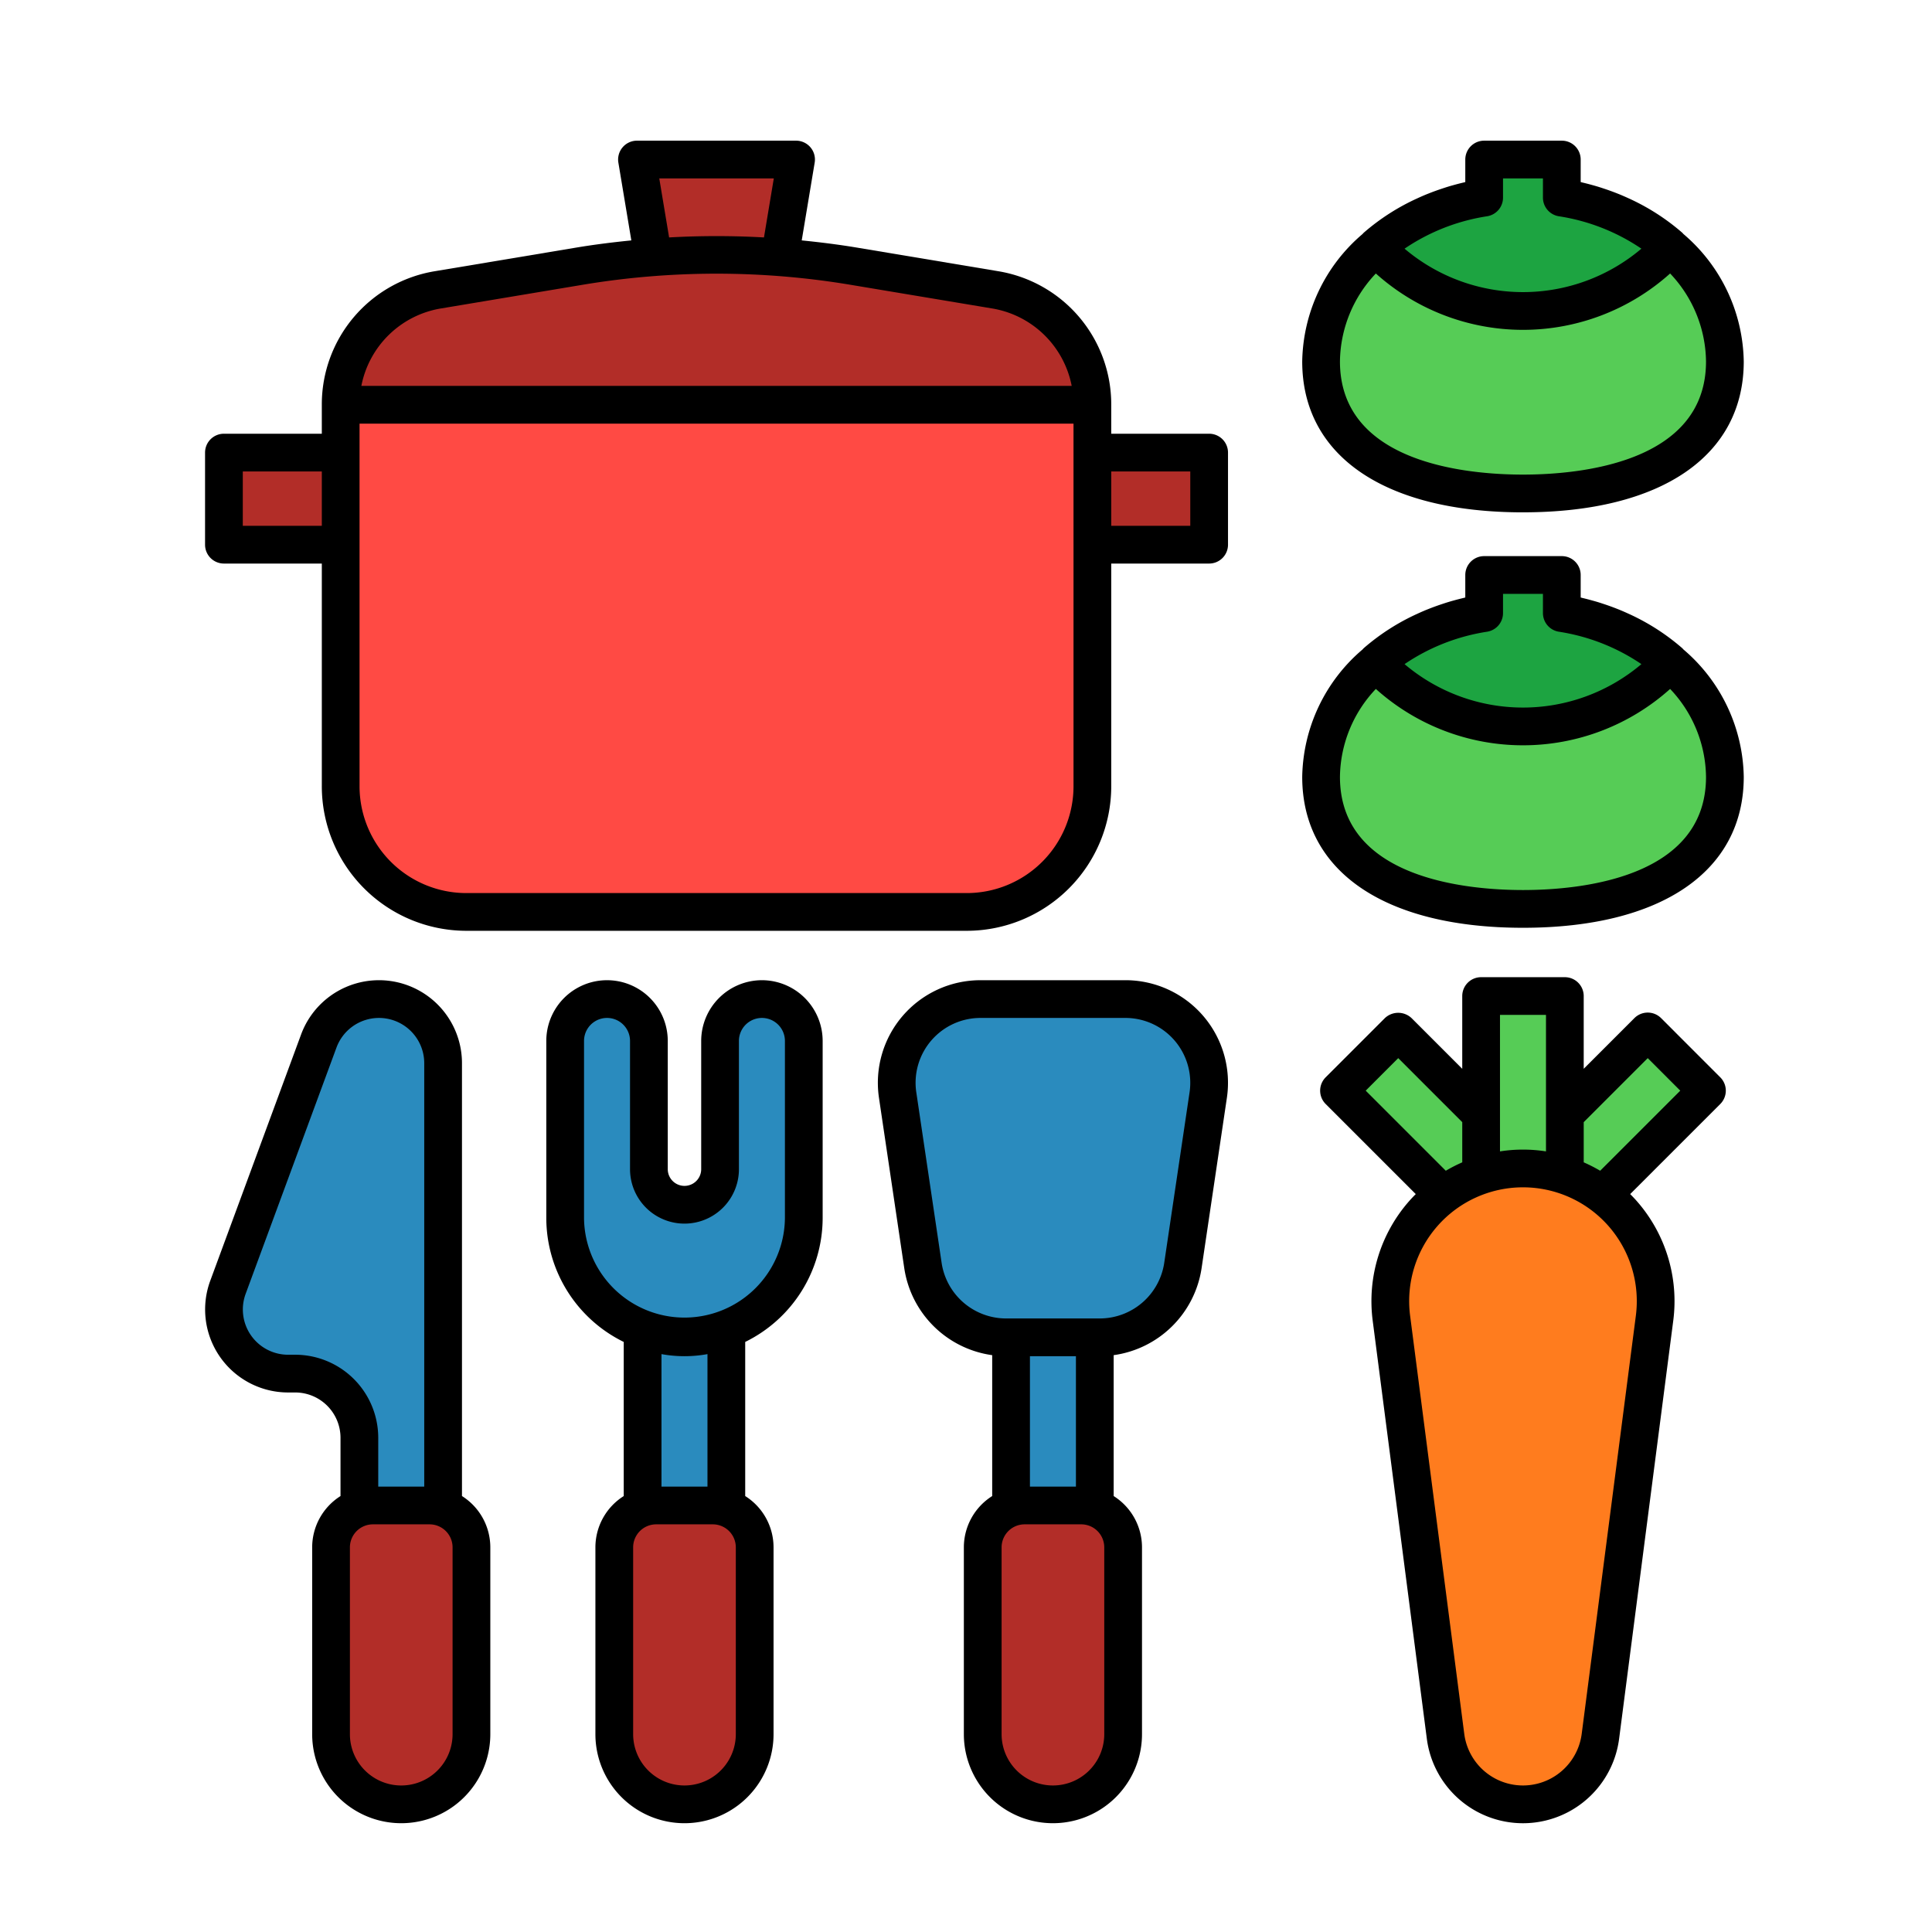 <svg id="color_Line_copy" height="512" viewBox="0 0 256 256" width="512" xmlns="http://www.w3.org/2000/svg" data-name="color Line copy"><g fill="#b22d28"><path d="m138.028 59.97h22.189v12.204h-22.189z"/><path d="m29.672 59.97h22.189v12.204h-22.189z"/><path d="m102.156 41.11h-14.423l-3.328-19.97h21.08z"/></g><path d="m45.143 53.632v50.562a16.642 16.642 0 0 0 16.642 16.642h66.32a16.642 16.642 0 0 0 16.642-16.642v-50.562z" fill="#ff4a44"/><path d="m45.143 53.632a15.443 15.443 0 0 1 12.898-15.232l18.69-3.123a110.522 110.522 0 0 1 36.427 0l18.69 3.123a15.443 15.443 0 0 1 12.898 15.232h-99.603z" fill="#b22d28"/><path d="m185.883 136.42h11.095v28.512h-11.095z" fill="#56cc56" transform="matrix(.707 -.707 .707 .707 -50.476 179.494)"/><path d="m197.92 145.129h28.512v11.095h-28.512z" fill="#56cc56" transform="matrix(.707 -.707 .707 .707 -44.399 194.163)"/><path d="m196.256 131.983h11.095v28.512h-11.095z" fill="#56cc56"/><path d="m201.803 239.085a10.346 10.346 0 0 1 -10.26-9.017l-7.174-55.402a17.58 17.58 0 0 1 17.434-19.838 17.58 17.58 0 0 1 17.434 19.838l-7.174 55.402a10.346 10.346 0 0 1 -10.26 9.017z" fill="#ff7c1e"/><path d="m228.556 47.893c0 12.218-11.978 17.492-26.753 17.492s-26.753-5.274-26.753-17.492 11.978-22.123 26.753-22.123 26.753 9.905 26.753 22.123z" fill="#56cc56"/><path d="m206.948 26.186v-5.046h-10.29v5.046a28.632 28.632 0 0 0 -14.302 6.523 26.504 26.504 0 0 0 38.893 0 28.632 28.632 0 0 0 -14.302-6.523z" fill="#1da441"/><path d="m228.556 102.943c0 12.218-11.978 17.492-26.753 17.492s-26.753-5.274-26.753-17.492 11.978-22.123 26.753-22.123 26.753 9.905 26.753 22.123z" fill="#56cc56"/><path d="m206.948 81.236v-5.046h-10.29v5.046a28.632 28.632 0 0 0 -14.302 6.523 26.504 26.504 0 0 0 38.893 0 28.632 28.632 0 0 0 -14.302-6.523z" fill="#1da441"/><path d="m50.215 132.382a8.499 8.499 0 0 0 -7.974 5.558l-12.036 32.629a8.499 8.499 0 0 0 7.974 11.44h.941a8.499 8.499 0 0 1 8.499 8.499v25.278h11.095v-74.905a8.499 8.499 0 0 0 -8.499-8.499z" fill="#2a8bbe"/><path d="m62.469 229.783v-24.753a5.547 5.547 0 0 0 -5.547-5.547h-7.51a5.547 5.547 0 0 0 -5.547 5.547v24.752a9.302 9.302 0 0 0 9.302 9.302 9.302 9.302 0 0 0 9.302-9.302z" fill="#b22d28"/><path d="m85.15 168.141h11.095v47.645h-11.095z" fill="#2a8bbe"/><path d="m95.412 137.929v16.991a4.715 4.715 0 0 1 -4.715 4.715 4.715 4.715 0 0 1 -4.715-4.715v-16.991a5.547 5.547 0 0 0 -5.547-5.547 5.547 5.547 0 0 0 -5.547 5.547v23.463a15.81 15.81 0 0 0 15.81 15.81 15.81 15.81 0 0 0 15.81-15.81v-23.463a5.547 5.547 0 0 0 -5.547-5.547 5.547 5.547 0 0 0 -5.548 5.547z" fill="#2a8bbe"/><path d="m99.999 229.783v-24.753a5.547 5.547 0 0 0 -5.547-5.547h-7.51a5.547 5.547 0 0 0 -5.547 5.547v24.752a9.302 9.302 0 0 0 9.302 9.302 9.302 9.302 0 0 0 9.302-9.302z" fill="#b22d28"/><path d="m133.971 168.141h11.095v47.645h-11.095z" fill="#2a8bbe"/><path d="m118.942 145.107 3.361 22.631a11.095 11.095 0 0 0 10.974 9.465h12.482a11.095 11.095 0 0 0 10.974-9.465l3.361-22.631a11.095 11.095 0 0 0 -10.974-12.724h-19.205a11.095 11.095 0 0 0 -10.974 12.724z" fill="#2a8bbe"/><path d="m148.82 229.783v-24.753a5.547 5.547 0 0 0 -5.547-5.547h-7.51a5.547 5.547 0 0 0 -5.547 5.547v24.752a9.302 9.302 0 0 0 9.302 9.302 9.302 9.302 0 0 0 9.302-9.302z" fill="#b22d28"/><path d="m160.217 57.471h-12.971v-3.839a17.887 17.887 0 0 0 -14.986-17.697l-18.69-3.123c-2.44-.407-4.887-.711-7.337-.958l1.716-10.303a2.499 2.499 0 0 0 -2.466-2.911h-21.079a2.499 2.499 0 0 0 -2.466 2.911l1.717 10.303c-2.45.247-4.898.55-7.337.958l-18.69 3.123a17.887 17.887 0 0 0 -14.986 17.697v3.839h-12.971a2.5 2.5 0 0 0 -2.5 2.5v12.203a2.5 2.5 0 0 0 2.5 2.5h12.971v29.52a19.163 19.163 0 0 0 19.142 19.142h66.32a19.163 19.163 0 0 0 19.142-19.142v-29.52h12.971a2.5 2.5 0 0 0 2.5-2.5v-12.203a2.5 2.5 0 0 0 -2.5-2.5zm-117.574 12.203h-10.471v-7.203h10.471zm59.89-46.034-1.303 7.821a112.565 112.565 0 0 0 -12.57 0l-1.303-7.821zm-44.08 17.227 18.69-3.123a107.78 107.78 0 0 1 35.602 0l18.691 3.123a12.897 12.897 0 0 1 10.57 10.266h-94.124a12.897 12.897 0 0 1 10.57-10.266zm83.793 63.328a14.157 14.157 0 0 1 -14.142 14.142h-66.32a14.157 14.157 0 0 1 -14.142-14.142v-48.062h94.603zm15.471-34.52h-10.471v-7.203h10.471z"/><path d="m220.102 134.905a2.5 2.5 0 0 0 -3.536 0l-6.716 6.716v-9.639a2.5 2.5 0 0 0 -2.5-2.5h-11.095a2.5 2.5 0 0 0 -2.5 2.5v9.639l-6.716-6.716a2.574 2.574 0 0 0 -3.536 0l-7.845 7.846a2.499 2.499 0 0 0 0 3.535l11.938 11.937c-.3.3-.594.608-.876.929a20.084 20.084 0 0 0 -4.832 15.835l7.174 55.401a12.846 12.846 0 0 0 25.48 0l7.174-55.401a20.084 20.084 0 0 0 -4.832-15.835c-.282-.321-.576-.629-.876-.929l11.938-11.937a2.499 2.499 0 0 0 0-3.535zm-21.346-.423h6.095v18.082a19.765 19.765 0 0 0 -6.095 0zm-17.793 10.036 4.31-4.311 8.483 8.484v5.326a20.064 20.064 0 0 0 -2.18 1.114zm35.795 29.826-7.174 55.401a7.846 7.846 0 0 1 -15.562 0l-7.174-55.401a15.08 15.08 0 1 1 29.91 0zm-4.727-19.214a20.064 20.064 0 0 0 -2.18-1.114v-5.325l8.483-8.484 4.31 4.311z"/><path d="m201.803 67.886c18.317 0 29.253-7.474 29.253-19.993a22.63 22.63 0 0 0 -7.992-16.885c-.056-.06-.104-.124-.167-.179a29.256 29.256 0 0 0 -7.125-4.564l-.067-.031c-.399-.181-.802-.357-1.211-.523-.045-.018-.091-.035-.136-.053q-.912-.364-1.854-.674c-.287-.096-.575-.19-.867-.278-.218-.065-.437-.127-.657-.187q-.639-.178-1.29-.332c-.081-.019-.16-.044-.241-.062v-2.985a2.5 2.5 0 0 0 -2.5-2.5h-10.29a2.5 2.5 0 0 0 -2.5 2.5v2.985c-.08.018-.158.042-.237.061q-.654.154-1.296.333c-.219.06-.438.122-.654.187-.291.088-.579.182-.866.278q-.947.312-1.864.678c-.042.017-.085.032-.126.049-.411.166-.815.343-1.216.525l-.06.028a29.251 29.251 0 0 0 -7.129 4.566c-.063.055-.111.119-.167.179a22.63 22.63 0 0 0 -7.993 16.886c0 12.52 10.936 19.993 29.253 19.993zm-4.747-39.231a2.499 2.499 0 0 0 2.102-2.468v-2.547h5.29v2.547a2.499 2.499 0 0 0 2.102 2.468 26.681 26.681 0 0 1 10.945 4.295 24.269 24.269 0 0 1 -31.384 0 26.676 26.676 0 0 1 10.945-4.295zm-14.75 7.583a29.183 29.183 0 0 0 38.993 0 17.203 17.203 0 0 1 4.757 11.656c0 13.532-16.961 14.993-24.253 14.993s-24.253-1.461-24.253-14.993a17.203 17.203 0 0 1 4.757-11.655z"/><path d="m223.064 86.057c-.056-.06-.104-.124-.167-.179a29.251 29.251 0 0 0 -7.125-4.564l-.067-.031c-.399-.181-.802-.357-1.211-.523-.045-.018-.091-.035-.136-.053q-.912-.364-1.854-.674c-.287-.096-.575-.19-.867-.278-.218-.065-.437-.127-.657-.187q-.639-.178-1.29-.332c-.081-.019-.16-.044-.241-.062v-2.985a2.5 2.5 0 0 0 -2.5-2.5h-10.29a2.5 2.5 0 0 0 -2.5 2.5v2.985c-.08.018-.158.042-.237.061q-.654.154-1.296.333c-.219.06-.438.122-.654.187-.291.088-.579.182-.866.278q-.947.312-1.864.678c-.042.017-.085.032-.126.049-.411.166-.815.343-1.216.525l-.06.028a29.249 29.249 0 0 0 -7.129 4.565 2.443 2.443 0 0 0 -.167.179 22.631 22.631 0 0 0 -7.993 16.886c0 12.52 10.935 19.993 29.253 19.993s29.253-7.474 29.253-19.993a22.63 22.63 0 0 0 -7.992-16.885zm-26.008-2.353a2.499 2.499 0 0 0 2.102-2.468v-2.546h5.29v2.547a2.5 2.5 0 0 0 2.102 2.468 26.681 26.681 0 0 1 10.945 4.295 24.269 24.269 0 0 1 -31.384 0 26.673 26.673 0 0 1 10.945-4.295zm4.747 34.231c-7.292 0-24.253-1.461-24.253-14.993a17.203 17.203 0 0 1 4.757-11.655 29.183 29.183 0 0 0 38.993 0 17.203 17.203 0 0 1 4.757 11.655c-0 13.532-16.961 14.993-24.253 14.993z"/><path d="m61.214 198.235v-57.354a10.999 10.999 0 0 0 -21.318-3.807l-12.036 32.63a10.999 10.999 0 0 0 10.319 14.806h.941a6.006 6.006 0 0 1 5.999 5.999v7.727a8.04 8.04 0 0 0 -3.754 6.794v24.752a11.802 11.802 0 1 0 23.605 0v-24.753a8.041 8.041 0 0 0 -3.755-6.795zm-22.094-18.725h-.941a5.998 5.998 0 0 1 -5.628-8.075l12.036-32.63a5.999 5.999 0 0 1 11.627 2.076v56.102h-6.095v-6.475a11.012 11.012 0 0 0 -10.999-10.999zm20.849 50.273a6.802 6.802 0 1 1 -13.604 0v-24.753a3.051 3.051 0 0 1 3.047-3.047h7.51a3.051 3.051 0 0 1 3.047 3.047z"/><path d="m100.959 129.882a8.057 8.057 0 0 0 -8.047 8.048v16.991a2.215 2.215 0 0 1 -4.43 0v-16.991a8.047 8.047 0 1 0 -16.095 0v23.463a18.314 18.314 0 0 0 10.262 16.421v20.422a8.041 8.041 0 0 0 -3.755 6.795v24.752a11.802 11.802 0 1 0 23.605 0v-24.753a8.041 8.041 0 0 0 -3.755-6.795v-20.422a18.314 18.314 0 0 0 10.262-16.421v-23.462a8.057 8.057 0 0 0 -8.047-8.048zm-3.46 99.9a6.802 6.802 0 1 1 -13.604 0v-24.752a3.051 3.051 0 0 1 3.047-3.047h7.51a3.051 3.051 0 0 1 3.047 3.047zm-9.85-32.799v-17.556a17.02 17.02 0 0 0 6.095 0v17.556zm16.357-35.591a13.31 13.31 0 0 1 -26.619 0v-23.462a3.047 3.047 0 1 1 6.095 0v16.991a7.215 7.215 0 0 0 14.43 0v-16.991a3.047 3.047 0 1 1 6.094 0z"/><path d="m149.121 129.882h-19.205a13.594 13.594 0 0 0 -13.447 15.592l3.361 22.631a13.681 13.681 0 0 0 11.641 11.461v18.669a8.041 8.041 0 0 0 -3.755 6.795v24.752a11.802 11.802 0 1 0 23.605 0v-24.752a8.041 8.041 0 0 0 -3.755-6.795v-18.67a13.681 13.681 0 0 0 11.641-11.461l3.361-22.631a13.594 13.594 0 0 0 -13.447-15.592zm-2.8 99.9a6.802 6.802 0 1 1 -13.604 0v-24.752a3.051 3.051 0 0 1 3.047-3.047h7.51a3.051 3.051 0 0 1 3.046 3.047zm-9.849-32.799v-17.281h6.094v17.281zm21.151-52.244-3.362 22.631a8.647 8.647 0 0 1 -8.502 7.332h-12.482a8.647 8.647 0 0 1 -8.502-7.332l-3.361-22.631a8.595 8.595 0 0 1 8.502-9.857h19.205a8.595 8.595 0 0 1 8.502 9.857z"/></svg>